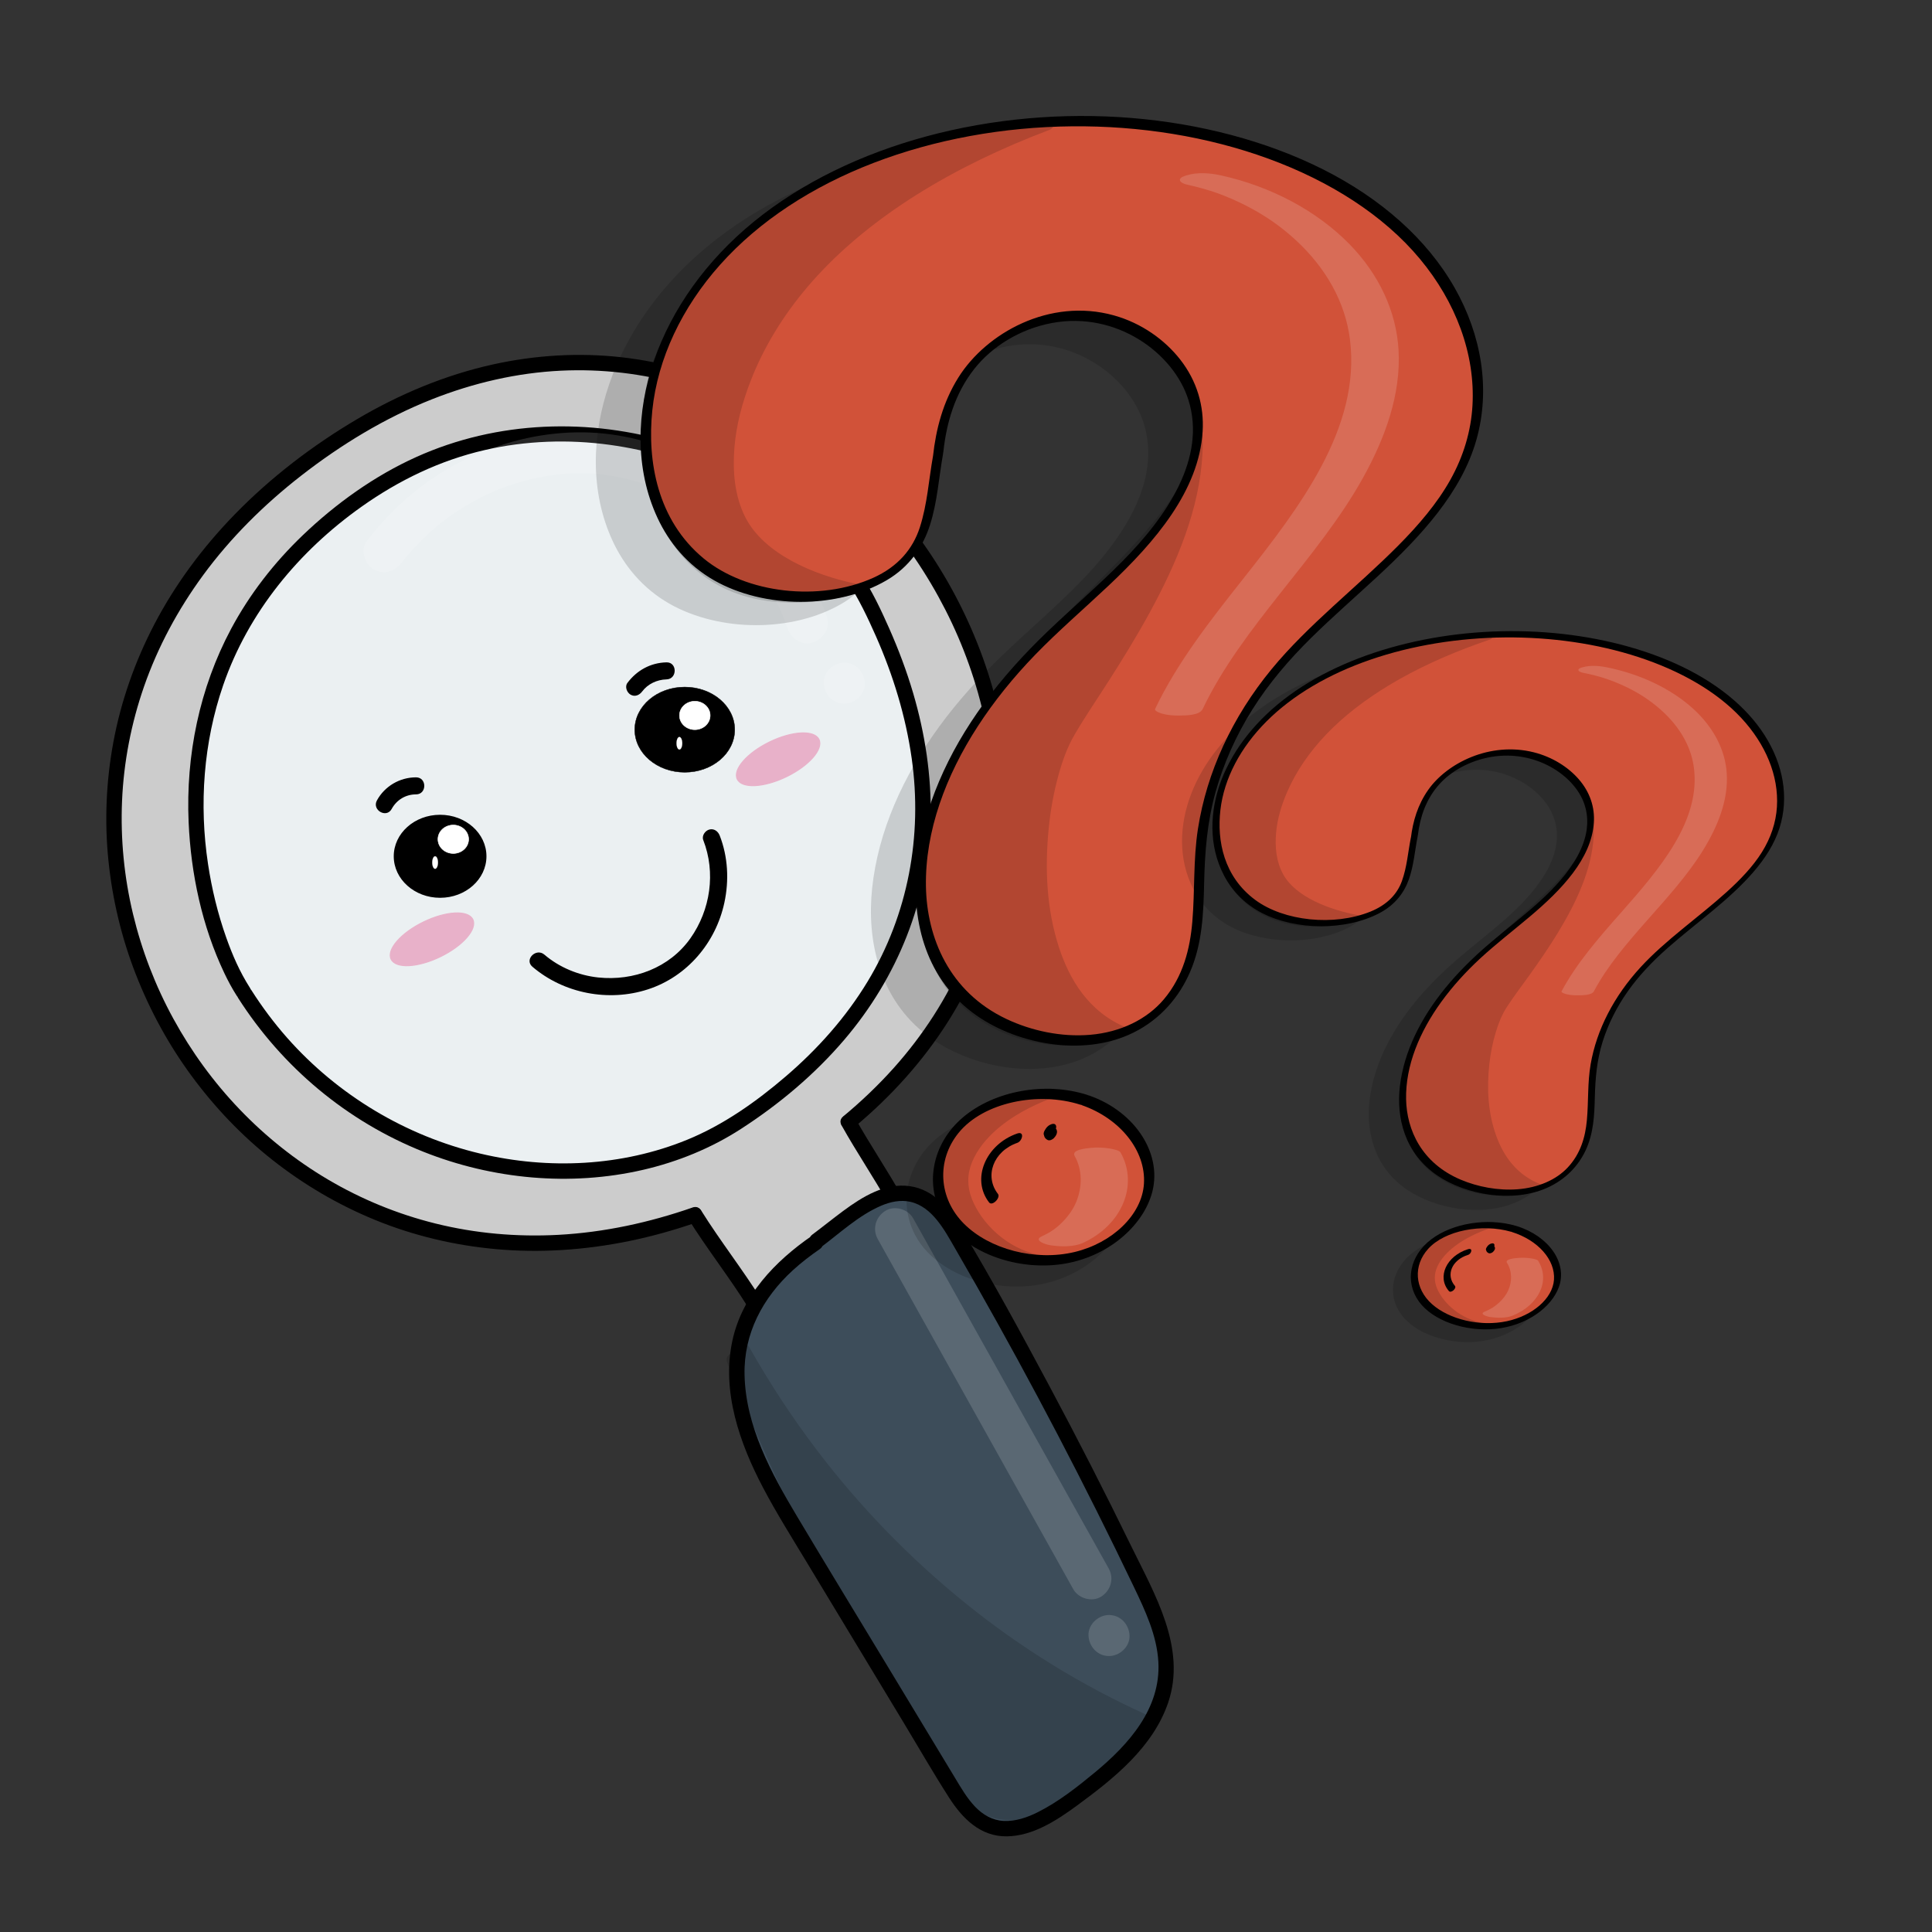 <?xml version="1.0" encoding="utf-8"?>
<!-- Generator: Adobe Adobe Illustrator 24.2.0, SVG Export Plug-In . SVG Version: 6.00 Build 0)  -->
<svg version="1.1" xmlns="http://www.w3.org/2000/svg" xmlns:xlink="http://www.w3.org/1999/xlink" x="0px" y="0px"
	 viewBox="0 0 1700.79 1700.79" style="enable-background:new 0 0 1700.79 1700.79;" xml:space="preserve">
<rect x="0" y="0" width="1700.79" height="1700.79" fill="#333333" stroke="none"/>
<style type="text/css">
	.st0{fill:#CCCCCC;}
	.st1{fill:#3D4D5A;}
	.st2{fill:#EBF0F2;}
	.st3{stroke:#000000;stroke-width:1.307;stroke-miterlimit:10;}
	.st4{stroke:#000000;stroke-width:0.339;stroke-miterlimit:10;}
	.st5{fill:#FFFFFF;stroke:#FFFFFF;stroke-width:0.447;stroke-miterlimit:10;}
	.st6{fill:#FFFFFF;stroke:#FFFFFF;stroke-width:0.128;stroke-miterlimit:10;}
	.st7{opacity:0.149;}
	.st8{fill:#FFFFFF;}
	.st9{fill:#DFB2AD;}
	.st10{fill:#E8B1C9;stroke:#E8B1C9;stroke-width:0.91;stroke-miterlimit:10;}
	.st11{fill:#D15238;}
	.st12{fill:#D15239;}
</style>
<g id="Ebene_7">
	<g>
		<path class="st0" d="M598.08,1039.36c21.07,27.48,35.93,68.15,60.94,93.81c20.3-19.33,94.34-72.33,124.03-82.05
			c-12.71-20.88-26.86-41.46-42.33-61.56c-3.18-4.13-33.18-33.08-38.3-35.26c-7.83-3.33,35.93-8.94-50.81,73.98"/>
		<g>
			<path class="st0" d="M593.29,1042.16c22.88,30.16,35.3,67.36,61.8,94.93c2.12,2.2,5.7,2.03,7.85,0
				c12.73-12.04,27.19-22.42,41.41-32.6c17.98-12.88,36.42-25.31,55.67-36.23c7.85-4.45,15.91-8.92,24.5-11.8
				c3.31-1.11,5.27-4.95,3.32-8.15c-8.61-14.09-17.71-27.87-27.31-41.31c-6.29-8.81-12.41-18.05-20-25.81
				c-6.2-6.33-12.64-12.45-19.17-18.44c-4.75-4.36-10.08-10.39-16.01-13.19c-0.78-0.37-0.36-0.46-0.18,0.03
				c0.38,1.07,1.81,1.73,1.81,3.81c0,1.97-1.06,3.43-2.44,4.34c0.31-0.2-1.75,0.69-0.78,0.37c-0.64,0.21-2.13,0.02-1.41,0.12
				c0,0-1.54-0.7-0.82-0.37c0.26,0.12-1.27-1.01-0.26-0.22c0.12,0.09-0.11-1.06-0.26-0.58c-0.01,0.04,0.15,0.66,0.17,0.67
				c-0.55-0.23,0.34-1.2-0.06,0.12c-0.52,1.73,0.23-0.4-0.04,0.81c-0.99,4.32-1.97,6.13-4.44,10.32
				c-12.44,21.01-31.49,38.64-48.94,55.36c-5.17,4.95,2.69,12.79,7.85,7.85c17.88-17.14,36.88-35.17,49.97-56.44
				c3.92-6.38,9.65-16.55,5.14-24.04c-2.97-4.94-12.56-6.99-14.55,0.09c-1.23,4.37,2.17,6.31,5.18,8.29
				c6.79,4.46,13.71,11.79,19.92,17.7c7.97,7.59,15.2,15.04,21.77,23.87c12.55,16.87,24.32,34.31,35.29,52.25
				c1.11-2.72,2.21-5.43,3.32-8.15c-17.83,5.96-34.31,16.73-50.01,26.82c-19.08,12.26-37.64,25.37-55.56,39.26
				c-7.16,5.54-14.32,11.17-20.9,17.4c2.62,0,5.23,0,7.85,0c-25.78-26.81-37.79-63.32-60.07-92.69
				C598.61,1030.94,588.97,1036.47,593.29,1042.16L593.29,1042.16z"/>
		</g>
	</g>
</g>
<g id="Ebene_2">
	<g>
		<defs>
			<path id="SVGID_1_" d="M244.64,948.48c67.9,85.36,190.06,103.81,289.8,66.62c395.19-147.34,288.67-823.55-129.99-664.79
				C189.38,431.88,97.48,744.99,258.37,943.74"/>
		</defs>
		<clipPath id="SVGID_2_">
			<use xlink:href="#SVGID_1_"  style="overflow:visible;"/>
		</clipPath>
	</g>
	<g>
		<path class="st0" d="M611.67,1069.48C179.65,1220.43-120.2,647.3,308.17,380.65c399.83-248.88,786.1,319.42,438.8,607.07"/>
		<g>
			<path d="M609.86,1062.95c-38.23,13.3-78.09,21.98-118.56,24.13c-36.3,1.93-72.77-1.24-108.06-10.02
				c-33.23-8.26-65.09-21.31-94.57-38.73c-28.58-16.88-54.67-37.7-77.64-61.66c-22.9-23.88-42.5-50.77-58.37-79.79
				c-15.88-29.03-27.85-60.08-35.57-92.26c-7.79-32.48-11.06-65.92-9.66-99.3c1.45-34.42,8.06-68.5,19.39-101.03
				c12.14-34.87,29.87-67.67,51.64-97.46c24.37-33.33,54.09-62.72,86.63-88.06c35.08-27.33,73.89-50.96,115.31-67.32
				c36.26-14.32,74.66-23.3,113.65-25.14c35.81-1.69,71.66,2.5,106.12,12.4c33.53,9.63,65.33,24.52,94.55,43.54
				c29.24,19.04,55.67,42.22,78.82,68.31c23.15,26.09,42.85,55.19,58.7,86.25c15.92,31.19,27.77,64.43,35.02,98.69
				c7.26,34.24,9.66,69.48,6.85,104.38c-2.85,35.4-11.4,70.47-25.25,103.19c-15.05,35.56-36.39,68.4-62.13,97.14
				c-13.75,15.35-28.72,29.57-44.57,42.73c-6.71,5.58,2.92,15.12,9.58,9.58c32.42-26.93,61.04-58.49,83.48-94.22
				c20.19-32.16,35.21-67.66,43.99-104.62c8.41-35.43,11.25-72.19,8.65-108.51c-2.6-36.25-10.33-72.1-22.69-106.26
				c-12.32-34.06-28.97-66.55-49.53-96.37c-20.5-29.74-44.67-56.99-72.12-80.49c-27.3-23.38-57.67-43.24-90.42-58.11
				c-33.39-15.16-68.76-25.15-105.2-29.35c-38.05-4.39-76.73-2-114.1,6.27c-42.03,9.31-82.26,26.2-119.29,48.03
				c-39.28,23.16-76.08,51.3-107.91,83.99c-28.03,28.78-52.34,61.4-70.92,97.06c-16.9,32.44-29.19,67.32-35.87,103.3
				c-6.38,34.39-7.92,69.63-4.35,104.43c3.5,34.2,11.53,67.85,24.03,99.88c12.44,31.88,28.9,62.11,49.2,89.67
				c20.36,27.63,44.17,52.63,71.13,73.9c27.61,21.78,57.95,39.57,90.51,52.89c33.77,13.81,69.54,22.27,105.86,25.6
				c39.22,3.6,78.88,0.84,117.44-7.03c20.3-4.14,40.27-9.76,59.84-16.56C621.65,1073.17,618.13,1060.07,609.86,1062.95
				L609.86,1062.95z"/>
		</g>
	</g>
	<g>
		<g>
			<path d="M605.81,1072.9c16.59,26.52,36,51.16,52.59,77.68c4.61,7.38,16.34,0.58,11.7-6.84c-16.59-26.52-36-51.16-52.59-77.68
				C612.9,1058.69,601.17,1065.48,605.81,1072.9L605.81,1072.9z"/>
		</g>
	</g>
	<g>
		<g>
			<path d="M741.12,991.15c13.03,23.32,28.1,45.42,41.13,68.74c4.26,7.61,15.96,0.79,11.7-6.84c-13.03-23.32-28.1-45.42-41.13-68.74
				C748.56,976.7,736.85,983.52,741.12,991.15L741.12,991.15z"/>
		</g>
	</g>
	<g>
		<path class="st1" d="M718.28,1093.69c-48.52,33.14-72.26,72.45-69.44,121.48c2.82,49.03,28.41,92.51,53.23,133.6
			c44.74,74.05,89.49,148.1,134.23,222.15c8.18,13.53,17.04,27.72,30.69,34.56c25.72,12.87,55.3-5.28,78.87-22.71
			c36.88-27.28,77.44-61.11,80.6-108.77c1.87-28.11-10.16-54.77-22.1-79.73c-49.48-103.39-102.97-204.55-160.29-303.14
			c-8.97-15.42-19.14-31.77-35.13-37.92c-31.08-11.96-60.59,17.39-90.44,39.51"/>
		<g>
			<path d="M714.86,1087.84c-32.58,22.41-61.58,52.62-70.14,92.45c-9.61,44.73,6.39,90.15,27.03,129.38
				c11.64,22.13,24.98,43.34,37.9,64.73c14.11,23.35,28.22,46.71,42.33,70.06c14.11,23.35,28.22,46.71,42.33,70.06
				c13.68,22.64,26.89,45.67,41.16,67.94c11.77,18.38,27.64,34.48,51,34.12c22.84-0.35,43.68-13.96,61.47-26.99
				c32.38-23.73,66.95-51.27,80.39-90.64c16.45-48.2-11.87-95.59-32.41-137.68c-23.26-47.67-47.4-94.9-72.42-141.67
				c-24.69-46.16-49.73-92.34-76.71-137.21c-10.61-17.65-24.29-35.21-46.04-38.21c-21.64-2.99-41.47,9.33-58.16,21.62
				c-9.3,6.85-18.25,14.16-27.52,21.06c-6.92,5.15-0.17,16.92,6.84,11.7c17.25-12.84,33.8-28.55,53.78-37.14
				c8.02-3.45,17.07-5.41,25.72-3.44c9.74,2.22,17.22,8.48,23.42,16.08c6.36,7.81,11.25,16.78,16.28,25.47
				c6.27,10.81,12.49,21.65,18.66,32.52c12.19,21.47,24.2,43.06,36.02,64.74c23.98,44.01,47.19,88.43,69.62,133.25
				c11.09,22.16,21.98,44.41,32.68,66.76c9.98,20.85,20.35,42.8,21.65,66.26c2.27,40.88-26.09,72.6-55.61,97.02
				c-15.64,12.94-32.21,26.01-50.4,35.17c-9.35,4.7-19.71,8.29-30.3,7.74c-9.81-0.51-18.24-5.43-24.92-12.39
				c-7.25-7.55-12.51-16.76-17.89-25.66c-6.71-11.11-13.42-22.21-20.13-33.32c-13.25-21.93-26.5-43.86-39.75-65.79
				c-26.37-43.63-52.94-87.15-79.08-130.92c-22.68-38-45.25-79.27-46.22-124.64c-0.78-36.32,16.02-67.78,42.42-91.94
				c7.49-6.85,15.5-13.02,23.86-18.77C728.84,1094.63,722.07,1082.88,714.86,1087.84L714.86,1087.84z"/>
		</g>
	</g>
</g>
<g id="Ebene_6">
	<g>
		<path class="st2" d="M215.47,875.09c102.03,160.67,307.88,195.62,435.15,111.73c170.57-112.43,204.33-284.3,111.02-461.83
			c-60.07-114.3-267.41-200.84-430.9-95.53C112.73,569.89,169.17,802.88,214.28,873.18"/>
		<g>
			<path d="M209.61,878.51c38.91,61,95.83,108.61,163.09,135.4c60.94,24.27,129.45,30.72,193.52,15.9
				c30.31-7.01,59.7-18.97,85.86-35.86c33.75-21.78,65.11-48.07,91.2-78.67c46.8-54.89,74.41-123.1,75.97-195.45
				c0.8-36.99-4.93-74.08-15.34-109.53c-5.73-19.5-12.91-38.54-21.13-57.12c-7.32-16.54-15.15-33.15-25.2-48.23
				c-37.66-56.52-100.1-94.94-164.12-114.61c-74.32-22.84-155.65-20.14-226.85,11.92c-36.98,16.66-71.06,41.12-100.29,69.14
				c-24.98,23.94-46.54,51.65-62.87,82.2c-27.8,52.03-39.95,111.29-37.4,170.08c1.98,45.49,11.8,91.71,31.43,132.97
				c3.26,6.86,6.86,13.57,10.95,19.97c4.68,7.33,16.42,0.54,11.7-6.84c-9.18-14.36-15.53-29.05-21.02-44.56
				c-7.4-20.91-12.65-42.59-15.97-64.52c-7.95-52.52-4.02-107.11,13.31-157.42c22.16-64.33,66.66-118.13,121.83-157.22
				c32.93-23.33,69.06-40.81,108.49-49.88c35.98-8.27,73.59-9.59,110.14-4.55c66.95,9.24,133.29,38.9,181.4,86.93
				c10.34,10.32,19.81,21.51,27.88,33.7c9.9,14.95,17.64,31.39,24.89,47.76c15.16,34.27,26.29,70.59,31.54,107.73
				c9.62,68.04-3.18,137.45-38.87,196.38c-19.15,31.62-43.99,59.43-72.01,83.45c-26.07,22.35-54.92,42.75-86.86,55.8
				c-57.38,23.44-121.91,26.41-181.96,12.19c-65.71-15.56-125.53-51.47-170.24-102.07c-11.56-13.09-21.98-27.09-31.37-41.82
				C216.64,864.34,204.91,871.13,209.61,878.51L209.61,878.51z"/>
		</g>
	</g>
	<ellipse class="st3" cx="387.43" cy="753.81" rx="40.15" ry="35.89"/>
	<ellipse class="st4" cx="602.8" cy="642.34" rx="44" ry="37.5"/>
	<ellipse class="st5" cx="399.04" cy="738.81" rx="13.5" ry="12.5"/>
	<ellipse class="st5" cx="611.67" cy="629.84" rx="13.5" ry="12.5"/>
	<ellipse class="st6" cx="383.04" cy="759.31" rx="2.5" ry="5.5"/>
	<ellipse class="st6" cx="598.08" cy="654.31" rx="2.5" ry="5.5"/>
</g>
<g id="Ebene_5">
	<g class="st7">
		<path d="M653.48,1188.91c81.44,144.89,206.59,260.85,352.36,326.45c-18.31,23.95-37.13,48.39-61.83,64.46s-56.85,22.44-82.27,8.29
			c-17.81-9.91-29.95-28.22-41.13-46.05c-68.06-108.5-126.39-224.03-173.97-344.53"/>
		<g>
			<path d="M647.63,1192.33c31.83,56.5,70.47,109.18,114.91,156.41c43.54,46.28,92.73,87.35,146.23,121.65
				c29.93,19.19,61.24,36.19,93.65,50.82c-0.81-3.09-1.62-6.18-2.43-9.27c-22.28,29.14-47.02,62.25-83.66,73.54
				c-16.75,5.16-35.51,5.5-51.17-3.22c-15.9-8.86-26.55-24.5-36.1-39.5c-44.33-69.62-83.93-142.44-119.36-216.97
				c-20.3-42.7-39.14-86.09-56.52-130.06c-3.17-8.02-16.28-4.52-13.07,3.6c32.38,81.92,69.68,161.89,111.94,239.18
				c20.73,37.91,42.48,75.36,65.74,111.77c10.16,15.9,21.55,31.92,37.83,42.09c16.15,10.08,35.63,12.14,54.08,8.71
				c45.52-8.46,75.54-47.73,101.98-82.3c2.07-2.71,0.61-7.9-2.43-9.27c-56.88-25.67-110.44-58.69-159-97.89
				c-49.08-39.61-93.45-85.27-131.54-135.55c-21.83-28.81-41.65-59.1-59.39-90.59C655.05,1177.9,643.34,1184.72,647.63,1192.33
				L647.63,1192.33z"/>
		</g>
	</g>
</g>
<g id="Ebene_8">
	<g class="st7">
		<g>
			<path class="st8" d="M353.9,494.85c-2.1,2.75,0.76-0.95,1.46-1.81c1.13-1.4,2.28-2.78,3.44-4.14c2.65-3.11,5.39-6.15,8.22-9.11
				c5.26-5.52,10.81-10.76,16.61-15.7c1.35-1.15,2.71-2.28,4.09-3.4c0.91-0.74,4.44-3.45,1.7-1.39c3.23-2.42,6.48-4.8,9.81-7.07
				c6.22-4.23,12.66-8.15,19.28-11.73c3.08-1.67,6.19-3.26,9.34-4.78c1.8-0.87,3.61-1.71,5.42-2.53c0.68-0.31,1.37-0.59,2.05-0.91
				c1.98-0.93-2.72,1.08,0.5-0.22c6.91-2.78,13.91-5.29,21.06-7.4c7.1-2.09,14.31-3.82,21.6-5.17c1.69-0.31,3.39-0.6,5.09-0.87
				c1.45-0.23,5.52-0.74,1.77-0.29c3.9-0.47,7.81-0.87,11.73-1.14c7.34-0.5,14.7-0.6,22.05-0.28c3.43,0.15,6.85,0.39,10.27,0.72
				c1.71,0.17,3.41,0.38,5.12,0.57c2.71,0.29-3.12-0.51-0.42-0.05c1.21,0.21,2.43,0.37,3.64,0.57c13.78,2.31,27.28,6.16,40.25,11.35
				c0.54,0.22,3.38,1.37,1.13,0.44c-2.1-0.86,0.13,0.06,0.46,0.21c1.74,0.77,3.48,1.55,5.2,2.35c3.23,1.52,6.43,3.12,9.58,4.8
				c6.33,3.38,12.5,7.08,18.46,11.06c3,2,5.95,4.08,8.84,6.23c0.58,0.43,1.15,0.87,1.73,1.3c2.13,1.56-2.28-1.84-0.22-0.17
				c1.5,1.22,3.02,2.41,4.51,3.64c5.6,4.64,10.97,9.55,16.1,14.71c5.68,5.7,11.05,11.7,16.11,17.97c0.61,0.76,1.22,1.53,1.83,2.3
				c-1.55-1.94-0.73-0.96,0.31,0.42c1.18,1.57,2.34,3.15,3.47,4.75c2.42,3.41,4.76,6.88,6.99,10.41c4.49,7.1,8.6,14.45,12.28,22
				c0.87,1.79,1.72,3.58,2.54,5.39c0.55,1.21,2.58,5.97,1.16,2.53c1.72,4.16,3.32,8.35,4.81,12.6c3.12,8.9,12.49,15.77,22.23,12.62
				c8.79-2.84,15.97-12.68,12.62-22.23c-21.54-61.33-66.98-114.7-126.41-142.14c-29.62-13.68-61.64-21.2-94.36-20.64
				c-33.73,0.57-66.71,9.06-97.07,23.57c-34.76,16.62-64.29,41.92-87.59,72.42c-5.76,7.54-1.42,20.55,6.48,24.72
				C338.74,506.37,347.75,502.9,353.9,494.85L353.9,494.85z"/>
		</g>
	</g>
	<g class="st7">
		<g>
			<path class="st8" d="M743.21,619.48c9.45,0,18.5-8.31,18.07-18.07c-0.44-9.79-7.94-18.07-18.07-18.07
				c-9.45,0-18.5,8.31-18.07,18.07C725.58,611.2,733.09,619.48,743.21,619.48L743.21,619.48z"/>
		</g>
	</g>
	<g class="st7">
		<path class="st9" d="M788.31,1081.67c57.37,102.73,114.74,205.46,172.1,308.2"/>
		<g>
			<path class="st8" d="M772.71,1090.79c44.73,80.1,89.45,160.19,134.18,240.29c12.64,22.64,25.28,45.27,37.92,67.91
				c4.61,8.26,16.63,11.7,24.72,6.48c8.36-5.39,11.42-15.89,6.48-24.72c-44.73-80.1-89.45-160.19-134.18-240.29
				c-12.64-22.64-25.28-45.27-37.92-67.91c-4.61-8.26-16.63-11.7-24.72-6.48C770.83,1071.46,767.77,1081.95,772.71,1090.79
				L772.71,1090.79z"/>
		</g>
	</g>
	<g class="st7">
		<g>
			<path class="st8" d="M976.29,1457.87c9.45,0,18.5-8.31,18.07-18.07c-0.44-9.79-7.94-18.07-18.07-18.07
				c-9.45,0-18.5,8.31-18.07,18.07C958.66,1449.59,966.16,1457.87,976.29,1457.87L976.29,1457.87z"/>
		</g>
	</g>
</g>
<g id="Ebene_13">
</g>
<g id="Ebene_11">
	
		<ellipse transform="matrix(0.899 -0.437 0.437 0.899 -323.311 249.577)" class="st10" cx="380.54" cy="827.17" rx="40" ry="17"/>
	
		<ellipse transform="matrix(0.899 -0.437 0.437 0.899 -223.312 366.875)" class="st10" cx="685.36" cy="668.57" rx="40" ry="17"/>
	<g>
		<g>
			<path d="M565.27,608.78c5.02-6.71,13.16-10.49,21.43-10.69c9.64-0.24,9.67-15.24,0-15c-13.99,0.34-26.06,7-34.38,18.12
				c-2.44,3.27-0.5,8.35,2.69,10.26C558.82,613.75,562.86,612.01,565.27,608.78L565.27,608.78z"/>
		</g>
	</g>
	<g>
		<g>
			<path d="M344.78,712.17c4.39-8.02,12.31-12.86,21.48-12.86c9.65,0,9.67-15,0-15c-14.28,0-27.56,7.74-34.43,20.29
				C327.19,713.07,340.14,720.65,344.78,712.17L344.78,712.17z"/>
		</g>
	</g>
	<g>
		<g>
			<path d="M468.65,851.01c27.64,23.65,67.2,31.21,101.79,19.93c34.5-11.25,59.66-41.02,67.24-76.28
				c4.22-19.62,3.21-40.36-4.11-59.13c-1.47-3.76-5.04-6.41-9.23-5.24c-3.59,1.01-6.72,5.42-5.24,9.23
				c11.17,28.65,6.37,61.43-11.29,86.46c-18.36,26.03-50.07,37.8-81.2,34.51c-17.23-1.82-34.19-8.82-47.36-20.09
				C471.96,834.15,461.3,844.72,468.65,851.01L468.65,851.01z"/>
		</g>
	</g>
</g>
<g id="Ebene_9">
</g>
<g id="Ebene_10">
	<g>
		<g id="Ebene_2_Kopie">
			<g class="st7">
				<path d="M932.58,987.3c35.68,12.29,59.16,43.71,55.51,74.28s-34.14,57.99-72.11,64.82c-37.96,6.83-80.51-7.45-100.6-33.76
					s-16.2-62.65,9.2-85.93c25.4-23.28,70.38-31.72,106.35-19.97"/>
				<g>
					<path d="M929.43,991.59c33.51,11.77,56.26,40.07,54.39,69.11c-1.77,27.46-28.01,52.15-61.02,60.04
						c-34.81,8.32-74.97-2.46-97.36-24.83c-22.54-22.51-24.39-55.78-4.89-79.94c21.94-27.16,70.27-36.76,107.25-24.92
						c4.89,1.57,10.86-7.12,6.29-8.59c-37.39-11.97-81.96-3.56-109.4,19.57c-28.04,23.64-34.72,61.31-16.17,90.13
						c18.09,28.1,60.15,44.07,99.32,39.73c39.98-4.42,72.81-30.7,82.45-61.03c11.06-34.76-13.16-73.31-54.56-87.85
						C930.92,981.32,924.86,989.98,929.43,991.59L929.43,991.59z"/>
				</g>
			</g>
			<g class="st7">
				<path d="M786.57,420.08c3.02-28.44,11.7-57.25,32.21-80.76c20.5-23.52,54.35-41.03,90.54-40.86
					c52.46,0.26,95.86,38.43,103.94,79.32s-12.31,82.35-41.38,116.79c-29.07,34.44-66.7,63.81-98.94,96.45
					c-52.53,53.18-90.98,116.36-99.98,183.39c-5.91,44.04,2.41,91.67,38.23,125.77c35.82,34.11,104.25,48.8,150.42,23.6
					c29.3-15.99,44.45-44.11,50.14-71.85c5.69-27.74,3.39-56.08,5.68-84.12c4.72-57.84,29.43-114.58,70.77-162.5
					c51.18-59.34,127.76-106.31,159.14-173.67c33.23-71.32,6.43-155.39-57.4-212.3c-63.82-56.9-160.11-87.68-256.3-91.69
					c-105.71-4.41-214.41,22.96-292.45,79.37S518.7,349.24,531.53,432.12c5.05,32.67,19.67,65.82,50.3,88.17
					c40.34,29.44,106.37,34.03,152.61,10.62s43.6-63.79,51.98-109.9"/>
				<g>
					<path d="M791.1,418.09c2.77-25.3,10.03-50.96,27.18-72.75c15.37-19.53,39.97-35.22,68.63-40.5
						c56.52-10.43,106.81,26.39,119.85,67.58c16.3,51.47-19.26,103.05-58.12,142.31c-21.03,21.26-44.27,41.07-65.98,61.88
						c-20.69,19.83-39.62,40.8-55.87,63.07c-31.78,43.57-53.75,92.11-59.04,142.39c-4.74,45.12,5.68,97.25,49.06,129.9
						c36.41,27.4,96.53,39.77,141.41,17.69c24.59-12.1,40.89-32.21,50.07-53.53c10.82-25.14,11.78-51.82,12.36-78.11
						c0.6-27.08,2.62-53.71,10.06-80.23c7.07-25.19,17.99-49.8,32.54-72.92c14.16-22.49,31.76-43.26,51.63-62.83
						c18.79-18.52,39-36.08,58.49-54.13c38.21-35.39,73.85-73.91,86.93-120.1c12.66-44.7,4.48-92.38-19.15-133.97
						c-24.41-42.97-64.99-78.5-115.13-103.85c-50.63-25.59-109.58-40.7-169.25-45.6c-60.52-4.97-122.61,0.55-180.19,16.07
						c-57.38,15.47-110.36,40.89-152.54,75.38c-41.61,34.03-71.93,76.5-87.66,122.1c-15.36,44.51-17.31,94.83,3.09,138.59
						c9.99,21.42,26.18,41.44,49.89,54.94c21.86,12.45,49.14,18.86,76.01,18.88c26.94,0.02,53.93-6.23,75.67-18.94
						c20.46-11.96,32.21-29.7,38.31-48.86c6.49-20.41,7.73-41.67,11.46-62.44c1.16-6.43-8.05-2.48-8.82,1.77
						c-3.76,20.94-4.98,42.39-11.63,62.95c-6.14,18.98-19.2,34.53-41.02,44.36c-47.16,21.24-111.86,13.95-149.34-17.09
						c-40.72-33.73-49.73-85.54-45.15-130.18c4.71-45.89,26.19-90.81,59.75-128.4c34.41-38.55,81.29-68.92,134.92-89.54
						c54.24-20.85,114.67-31.7,174.94-32.25c59.34-0.55,119.03,8.84,172.94,28.56c53.31,19.51,100.91,49.3,133.29,88.26
						c31.48,37.87,48.74,83.5,46.19,128.88c-1.27,22.62-7.9,44.8-19.49,65.51c-11.69,20.88-28.06,39.94-45.84,57.86
						c-36.44,36.72-79.17,69.49-111.48,108.75c-34.68,42.13-57.09,90.73-64.86,140.58c-4.23,27.16-2.66,54.48-4.95,81.72
						c-2,23.8-8.02,48.17-25.02,68.35c-14.89,17.68-38.13,29.02-64.89,31.29c-25.52,2.16-51.77-3.55-73.62-13.86
						c-50.84-23.99-70.18-72.14-70.98-116.59c-0.87-48.9,17.55-97.8,45.59-141.07c14.41-22.23,31.49-43.35,50.71-63.18
						c20.34-20.97,42.99-40.45,64.46-60.68c41.11-38.76,79.61-83.65,82.82-135.8c1.37-22.29-4.89-44.32-19.82-63.37
						c-13.49-17.2-33.83-31.93-58.23-38.75c-56.66-15.84-112.57,15.58-137.06,54.79c-13.48,21.58-19.63,45.22-22.24,69.05
						c-0.24,2.23,2.46,2.94,4.62,2.1C789.47,423.08,790.85,420.39,791.1,418.09L791.1,418.09z"/>
				</g>
			</g>
			<g class="st7">
				<path d="M874.62,1054.79c-14.16-17.73-3.54-44.58,20.9-52.82"/>
				<g>
					<path d="M878.52,1051.04c-12.07-15.58-4.25-37.52,17.08-44.98c4.43-1.55,6.66-10.57-0.18-8.18
						c-27.72,9.69-40.62,40.1-24.71,60.64C873.53,1062.17,881.08,1054.36,878.52,1051.04L878.52,1051.04z"/>
				</g>
			</g>
			<g class="st7">
				<path d="M868.07,1027.97c1.96-0.26,3.53,1.98,2.2,3.15c-2.44-1.06-2.58-4.28-0.24-5.48"/>
				<g>
					<path d="M865.9,1032.5c0.64-0.04,0.59,0.16,0.18-0.11c0.58,0.38-0.25-0.36,0.06-0.04c0.27,0.28,0.22,0.49,0.08-0.06
						c0.03,0.08,0.06,0.15,0.09,0.23c-0.36-1.41,0.18-2.74,1.64-3.98c1.82-0.58,3.64-1.14,5.46-1.72c-0.18-0.09-0.35-0.18-0.52-0.28
						c0.67,0.42,0.14,0.08,0.04-0.09c-0.24-0.43,0.25,0.58,0.05,0.13c-0.3-0.67-0.04,0.13-0.08,0.12c-0.09-0.03,0.04-0.45-0.03-0.5
						c0.07,0.05-0.14,0.99,0,0.36c-0.14,0.65-0.49,1.26-0.96,1.81c-0.13,0.15-1.32,1.1-0.66,0.73c2.21-1.25,3.93-4.3,3.13-6.41
						c-0.9-2.35-3.77-1.53-5.6-0.5c-4.7,2.66-7.61,10.33-1.67,13.22c1.84,0.89,4.41-0.62,5.46-1.72c1.99-2.08,3.45-4.82,2.31-7.43
						c-0.67-1.52-2.46-2.99-4.66-2.84c-2.92,0.19-5.22,2.1-6.14,4.24c-0.44,1.02-0.79,2.18-0.38,3.25
						C863.97,1031.65,864.8,1032.58,865.9,1032.5L865.9,1032.5z"/>
				</g>
			</g>
		</g>
		<g id="Ebene_2_1_">
			<g>
				<path class="st11" d="M955.8,968.73c35.68,12.29,59.16,43.71,55.51,74.28c-3.65,30.57-34.14,57.99-72.11,64.82
					c-37.96,6.83-80.51-7.45-100.6-33.76c-20.09-26.31-16.2-62.65,9.2-85.93c25.4-23.28,70.38-31.72,106.35-19.97"/>
				<g>
					<path d="M952.65,973.02c33.51,11.77,56.26,40.07,54.39,69.11c-1.77,27.46-28.01,52.15-61.02,60.04
						c-34.81,8.32-74.97-2.46-97.36-24.83c-22.54-22.51-24.39-55.78-4.89-79.94c21.94-27.16,70.27-36.76,107.25-24.92
						c4.89,1.57,10.86-7.12,6.29-8.59c-37.39-11.97-81.96-3.56-109.4,19.57c-28.04,23.64-34.72,61.31-16.17,90.13
						c18.09,28.1,60.15,44.07,99.32,39.73c39.98-4.42,72.81-30.7,82.45-61.03c11.06-34.76-13.16-73.31-54.56-87.85
						C954.14,962.75,948.08,971.42,952.65,973.02L952.65,973.02z"/>
				</g>
			</g>
			<g>
				<path class="st12" d="M825.94,399.54c3.02-28.44,11.7-57.25,32.21-80.76s54.35-41.03,90.54-40.86
					c52.46,0.26,95.86,38.43,103.94,79.32s-12.31,82.35-41.38,116.79c-29.07,34.44-66.7,63.81-98.94,96.45
					c-52.53,53.18-90.98,116.36-99.98,183.39c-5.91,44.04,2.41,91.67,38.23,125.77s104.25,48.8,150.42,23.6
					c29.3-15.99,44.45-44.11,50.14-71.85s3.4-56.08,5.68-84.12c4.72-57.84,29.43-114.58,70.77-162.5
					c51.18-59.34,127.76-106.31,159.14-173.67c33.23-71.32,6.43-155.39-57.4-212.3c-63.82-56.9-160.11-87.68-256.3-91.69
					c-105.69-4.42-214.38,22.94-292.43,79.36S558.08,328.71,570.9,411.59c5.05,32.67,19.67,65.82,50.3,88.17
					c40.34,29.44,106.37,34.03,152.61,10.62c46.25-23.41,43.6-63.79,51.98-109.9"/>
				<g>
					<path d="M830.48,397.56c2.77-25.3,10.03-50.96,27.18-72.75c15.37-19.53,39.97-35.22,68.63-40.5
						c56.52-10.43,106.81,26.39,119.85,67.58c16.3,51.47-19.26,103.05-58.12,142.31c-21.03,21.26-44.27,41.07-65.98,61.88
						c-20.69,19.83-39.62,40.8-55.87,63.07c-31.78,43.57-53.75,92.11-59.04,142.39c-4.74,45.12,5.68,97.25,49.06,129.9
						c36.41,27.4,96.53,39.77,141.41,17.69c24.59-12.1,40.89-32.21,50.07-53.53c10.82-25.14,11.78-51.82,12.36-78.11
						c0.6-27.08,2.62-53.71,10.06-80.23c7.07-25.19,17.99-49.8,32.54-72.92c14.16-22.49,31.76-43.26,51.63-62.83
						c18.79-18.52,39-36.08,58.49-54.13c38.21-35.39,73.85-73.91,86.93-120.1c12.66-44.7,4.48-92.38-19.15-133.97
						c-24.41-42.97-64.99-78.5-115.13-103.85c-50.63-25.59-109.58-40.7-169.25-45.6c-60.52-4.97-122.61,0.55-180.19,16.07
						c-57.38,15.47-110.36,40.89-152.54,75.38c-41.61,34.03-71.93,76.5-87.66,122.1c-15.36,44.51-17.31,94.83,3.09,138.59
						c9.99,21.42,26.18,41.44,49.89,54.94c21.86,12.45,49.14,18.86,76.01,18.88c26.94,0.02,53.93-6.23,75.67-18.94
						c20.46-11.96,32.21-29.7,38.31-48.86c6.49-20.41,7.73-41.67,11.46-62.44c1.16-6.43-8.05-2.48-8.82,1.77
						c-3.76,20.94-4.98,42.39-11.63,62.95c-6.14,18.98-19.2,34.53-41.02,44.36c-47.16,21.24-111.86,13.95-149.34-17.09
						c-40.72-33.73-49.73-85.54-45.15-130.18c4.71-45.89,26.19-90.81,59.75-128.4c34.41-38.55,81.29-68.92,134.92-89.54
						c54.24-20.85,114.67-31.7,174.94-32.25c59.34-0.55,119.03,8.84,172.94,28.56c53.31,19.51,100.91,49.3,133.29,88.26
						c31.48,37.87,48.74,83.5,46.19,128.88c-1.27,22.62-7.9,44.8-19.49,65.51c-11.69,20.88-28.06,39.94-45.84,57.86
						c-36.44,36.72-79.17,69.49-111.48,108.75c-34.68,42.13-57.09,90.73-64.86,140.58c-4.23,27.16-2.66,54.48-4.95,81.72
						c-2,23.8-8.02,48.17-25.02,68.35c-14.89,17.68-38.13,29.02-64.89,31.29c-25.52,2.16-51.77-3.55-73.62-13.86
						c-50.84-23.99-70.18-72.14-70.98-116.59c-0.87-48.9,17.55-97.8,45.59-141.07c14.41-22.23,31.49-43.35,50.71-63.18
						c20.34-20.97,42.99-40.45,64.46-60.68c41.11-38.76,79.61-83.65,82.82-135.8c1.37-22.29-4.89-44.32-19.82-63.37
						c-13.49-17.2-33.83-31.93-58.23-38.75c-56.66-15.84-112.57,15.58-137.06,54.79c-13.48,21.58-19.63,45.22-22.24,69.05
						c-0.24,2.23,2.46,2.94,4.62,2.1C828.85,402.54,830.23,399.85,830.48,397.56L830.48,397.56z"/>
				</g>
			</g>
			<g>
				<g>
					<path d="M878.52,1051.04c-12.07-15.58-4.25-37.52,17.08-44.98c4.43-1.55,6.66-10.57-0.18-8.18
						c-27.72,9.69-40.62,40.1-24.71,60.64C873.53,1062.17,881.08,1054.36,878.52,1051.04L878.52,1051.04z"/>
				</g>
			</g>
			<g>
				<path class="st11" d="M923.29,996.15c1.96-0.26,3.53,1.98,2.2,3.15c-2.44-1.06-2.58-4.28-0.24-5.48"/>
				<g>
					<path d="M921.13,1000.68c0.64-0.04,0.59,0.16,0.18-0.11c0.58,0.38-0.25-0.36,0.06-0.04c0.27,0.28,0.22,0.49,0.08-0.06
						c0.03,0.08,0.06,0.15,0.09,0.23c-0.36-1.41,0.18-2.74,1.64-3.98c1.82-0.58,3.64-1.14,5.46-1.72c-0.18-0.09-0.35-0.18-0.52-0.28
						c0.67,0.42,0.14,0.08,0.04-0.09c-0.24-0.43,0.25,0.58,0.05,0.13c-0.3-0.67-0.04,0.13-0.08,0.12c-0.09-0.03,0.04-0.45-0.03-0.5
						c0.07,0.05-0.14,0.99,0,0.36c-0.14,0.65-0.49,1.26-0.96,1.81c-0.13,0.15-1.32,1.1-0.66,0.73c2.21-1.25,3.93-4.3,3.13-6.41
						c-0.9-2.35-3.77-1.53-5.6-0.5c-4.7,2.66-7.61,10.33-1.67,13.22c1.84,0.89,4.41-0.62,5.46-1.72c1.99-2.08,3.45-4.82,2.31-7.43
						c-0.67-1.52-2.46-2.99-4.66-2.84c-2.92,0.19-5.22,2.1-6.14,4.24c-0.44,1.02-0.79,2.18-0.38,3.25
						C919.2,999.82,920.03,1000.75,921.13,1000.68L921.13,1000.68z"/>
				</g>
			</g>
		</g>
		<g id="Ebene_4">
			<g class="st7">
				<path d="M923.29,962.91c-43.36,0.79-95.28,36.72-97.5,70.89c-2.21,34.16,43.81,71.24,86.84,75.51
					c-36.04-6.81-69.16-44.88-64.5-73.88c4.66-29,33.58-55.9,76.51-72.41"/>
				<g>
					<path d="M925.45,958.37c-19.15,0.48-37.45,6.54-53.07,15.02c-16.36,8.88-30.76,20.54-40.35,34.33
						c-9.23,13.27-13.29,28.08-8.98,43c4.34,15.02,15.73,28.65,29.62,39.27c15.78,12.07,35.73,21.51,57.78,23.84
						c4.72,0.5,9.96-7.96,4.33-9.07c-28.58-5.63-50.92-28.09-59.26-49.48c-4.17-10.72-4.21-21.51,0.18-32.2
						c4.56-11.12,12.65-21.01,22.65-29.58c13.01-11.15,29.21-19.74,46.37-26.41c2.57-1,4.59-3.83,4.44-6.08
						c-0.14-2.2-2.16-3.05-4.62-2.1c-32.2,12.5-61.65,32.56-74.95,59.45c-5.83,11.8-8.04,24.32-4.76,36.79
						c3.34,12.74,11.38,24.87,21.74,34.92c11.35,11.01,26.2,20.27,43.88,23.76c1.44-3.02,2.88-6.05,4.33-9.07
						c-34.9-3.69-67.91-26.41-80.04-52.16c-5.9-12.52-5.79-25.22,1.01-37.48c6.8-12.24,18.79-22.66,32.05-30.79
						c15.11-9.27,33.91-16.41,53.31-16.89C926.02,967.32,930.75,958.24,925.45,958.37L925.45,958.37z"/>
				</g>
			</g>
			<g class="st7">
				<path d="M1043.75,425.92c-27.34,45.69-63.42,75.85-101.81,116.29c-38.39,40.44-74.24,73.31-98.79,119.98
					c-24.54,46.67-36.76,136.17-17.36,184.32c19.4,48.15,85.78,85.76,162.66,62.42c-92.85-37.62-79.84-206.48-45.99-263.27
					c32.88-55.14,116.27-163.12,111.61-261.74"/>
				<g>
					<path d="M1039.77,425.63c-25.89,43.04-66.4,78.63-102.41,116.38c-36.1,37.86-74.17,74.7-97.61,118.78
						c-8.89,16.71-14.62,34.49-18.93,52.26c-4.87,20.09-7.8,40.51-8.79,60.94c-1.76,35.92,0.91,75.36,28.63,105.46
						c13.65,14.82,32.36,26.94,53.87,33.96c23.08,7.52,48.48,8.98,72.82,4.75c6.83-1.19,13.5-2.82,20.04-4.78
						c2.87-0.86,8.89-6.84,4.21-8.75c-33.61-13.77-50.45-43.17-59.42-70.79c-10.94-33.66-12.4-69.27-9.06-103.79
						c1.54-15.95,4.33-31.88,8.64-47.53c3.37-12.25,7.54-24.3,14.21-35.76c9.09-15.64,19.67-31.05,29.54-46.5
						c12.79-20,25.21-40.16,36.45-60.74c24.18-44.27,44.02-91.47,46.58-139.99c0.31-5.87,0.33-11.74,0.07-17.61
						c-0.09-2.16-2.23-3.03-4.62-2.1c-2.56,1-4.54,3.84-4.44,6.08c2.16,48.78-16.19,96.81-39.4,141.5
						c-20,38.52-45.35,74.91-68.26,112.34c-16.02,26.17-23.02,55.12-26.67,83.88c-4.47,35.23-3.9,71.39,5.29,106.14
						c7.65,28.92,22.42,60.33,53.99,78.24c3.44,1.95,7.05,3.68,10.81,5.22c1.4-2.92,2.81-5.84,4.21-8.75
						c-24.12,7.21-50.12,9.24-75.21,3.98c-22.16-4.65-42.33-14.92-57.55-28.37c-14.64-12.93-24.59-28.43-29.66-45.27
						c-5.31-17.64-6.56-36-6.35-54.08c0.23-20.1,2.57-40.19,6.74-60.02c3.72-17.73,8.76-35.43,16.69-52.31
						c19.85-42.26,55.95-77.81,90.15-113.28c18.12-18.79,36.63-37.32,54.89-56.04c17.66-18.1,34.47-36.78,48.28-56.9
						c3.61-5.26,6.98-10.6,10.23-15.99c0.96-1.58,0.91-4.48-1.82-4.83C1042.97,421.01,1040.76,423.97,1039.77,425.63L1039.77,425.63
						z"/>
				</g>
			</g>
			<g class="st7">
				<path d="M925.28,107.27c-65.92,8.95-158.22,28.19-210.48,58.59c-52.26,30.39-105.97,90.07-129.71,137.73
					c-23.74,47.67-19.69,123.64,9.67,169.32c29.36,45.68,84.99,64.82,157.99,45.83c-45.16-9.09-91.18-31.98-103.97-67.32
					s-7.26-73.39,5.22-108.81c33.7-95.61,124.95-177.62,270.02-232.49"/>
				<g>
					<path d="M926.34,102.81c-57.7,7.86-116.01,19.54-169.09,39.39c-25.11,9.39-47.82,21.36-68.08,36.37
						c-22.85,16.93-42.9,36.18-60.71,56.5c-17.25,19.69-32.62,40.54-44.45,62.61c-10.74,20.03-16.08,41.35-18.04,63
						c-2.08,22.93-0.34,46.17,5.21,68.74c5.05,20.61,13.51,41.25,28.22,58.9c13.2,15.85,31.83,28.96,54.37,35.92
						c24.28,7.49,50.86,7.74,76.17,3.6c7.36-1.2,14.6-2.79,21.74-4.63c3.47-0.89,9.03-7.82,3.23-9
						c-39.81-8.12-82.46-27.09-98.63-58.55c-9.77-19-11.35-40.96-9.79-61.21c1.56-20.18,6.95-40.25,14.47-59.54
						c11.41-29.3,28.38-57.05,50.01-82.5c22.96-27.01,51.19-51.15,82.52-72.23c34.81-23.43,73.48-43.09,114.17-59.53
						c5.45-2.2,10.94-4.34,16.45-6.43c4.35-1.65,6.55-10.72-0.18-8.18c-43.41,16.46-84.82,36.37-122.32,60.28
						c-33.7,21.5-64.2,46.32-89.38,74.19c-23.89,26.45-43.11,55.48-56.21,86.29c-16.65,39.2-26.09,82.72-13.04,123.44
						c11.25,35.13,50.04,58.11,91.89,69.35c5.17,1.39,10.4,2.62,15.69,3.7c1.07-3,2.15-6,3.23-9c-25.36,6.53-52.52,9.59-78.84,4.94
						c-22.35-3.95-42.37-13.8-57.31-27.43c-16.64-15.19-26.81-33.91-33.35-53.15c-7.23-21.25-10.29-43.37-10.08-65.35
						c0.19-21.17,3.3-42.79,11.87-62.93c8.85-20.81,22.75-40.48,37.64-58.95c30.21-37.47,68.67-73.84,118.9-95.15
						c25.21-10.7,52.2-18.67,79.49-25.37c27.32-6.71,55.17-12.1,83.24-16.44c6.27-0.97,12.56-1.88,18.85-2.74
						C928.84,111.1,932.72,101.94,926.34,102.81L926.34,102.81z"/>
				</g>
			</g>
		</g>
		<g id="Ebene_5_1_">
			<g class="st7">
				<g>
					<path class="st8" d="M1044.8,162.5c4.7,1.03,9.36,2.18,13.96,3.47c2.3,0.65,4.58,1.33,6.83,2.04c1.13,0.36,2.25,0.72,3.38,1.1
						c0.49,0.17,5.14,1.8,2.3,0.77c8.85,3.21,17.41,6.94,25.58,11.11c16.59,8.48,30.56,18.18,43.64,30.2
						c26.98,24.79,43.82,55.08,47.91,87.63c9.76,77.76-44.53,148.15-94.53,211.37c-28.95,36.6-57.73,73.41-77.02,113.96
						c-0.9,1.89,5.27,3.84,6.14,4.09c4.48,1.3,10.11,1.75,14.82,1.69c6.38-0.08,18.26-0.11,20.96-5.79
						c34.66-72.87,101.62-132.42,141.08-203.43c19.66-35.37,33.58-73.74,31.32-112.68c-1.96-33.79-17.08-66.44-43.31-93.21
						c-28.34-28.93-68.69-50.74-113.41-60.52c-9.24-2.02-20.5-2.87-29.64,0c-2.2,0.69-6.14,1.77-6.14,4.09
						C1038.67,160.58,1042.78,162.05,1044.8,162.5L1044.8,162.5z"/>
				</g>
			</g>
			<g class="st7">
				<g>
					<path class="st8" d="M946.03,1017.6c6.99,12.49,6.71,27.28,1.54,40.14c-2.51,6.25-6.59,12.15-11.6,17.36
						c-5.77,6-10.99,9.65-18.79,13.23c-7.96,3.66,3.4,7.29,7.52,7.91c8.81,1.34,20.58,1.64,28.67-2.08
						c34.39-15.78,49.13-50.97,33.08-79.65c-1.11-1.98-7.67-3.13-9.63-3.46c-5.08-0.85-11-1.06-16.14-0.58
						C956.28,1010.88,942.94,1012.07,946.03,1017.6L946.03,1017.6z"/>
				</g>
			</g>
		</g>
	</g>
	<g>
		<g id="Ebene_2_Kopie_1_">
			<g class="st7">
				<path d="M1317.49,1093.29c24.21,7.47,40.14,26.55,37.67,45.12c-2.47,18.57-23.17,35.22-48.93,39.37s-54.63-4.53-68.26-20.51
					c-13.63-15.98-10.99-38.05,6.25-52.2c17.23-14.14,47.76-19.27,72.16-12.13"/>
				<g>
					<path d="M1315.36,1095.89c22.73,7.15,38.17,24.34,36.9,41.98c-1.2,16.68-19,31.68-41.4,36.47
						c-23.62,5.06-50.87-1.49-66.06-15.09c-15.29-13.68-16.55-33.89-3.32-48.56c14.89-16.49,47.68-22.33,72.77-15.14
						c3.32,0.95,7.37-4.33,4.27-5.22c-25.37-7.27-55.61-2.16-74.23,11.89c-19.03,14.36-23.56,37.24-10.97,54.75
						c12.27,17.07,40.82,26.77,67.39,24.13c27.13-2.69,49.4-18.65,55.95-37.07c7.5-21.11-8.93-44.53-37.02-53.36
						C1316.37,1089.65,1312.25,1094.92,1315.36,1095.89L1315.36,1095.89z"/>
				</g>
			</g>
			<g class="st7">
				<path d="M1218.42,748.74c2.05-17.28,7.94-34.77,21.85-49.06c13.91-14.29,36.88-24.92,61.43-24.82
					c35.59,0.16,65.05,23.34,70.53,48.18c5.48,24.84-8.35,50.02-28.08,70.94c-19.73,20.92-45.26,38.76-67.13,58.59
					c-35.64,32.3-61.74,70.68-67.84,111.4c-4.01,26.75,1.64,55.68,25.94,76.4c24.3,20.72,70.73,29.64,102.06,14.33
					c19.88-9.71,30.16-26.79,34.02-43.64c3.86-16.85,2.3-34.06,3.86-51.1c3.2-35.13,19.97-69.6,48.02-98.71
					c34.73-36.05,86.69-64.57,107.98-105.49c22.55-43.32,4.36-94.39-38.95-128.95c-43.31-34.56-108.64-53.26-173.91-55.7
					c-71.73-2.68-145.48,13.94-198.44,48.21s-83.12,86.39-74.41,136.73c3.43,19.84,13.35,39.98,34.13,53.56
					c27.37,17.88,72.17,20.67,103.55,6.45s29.58-38.75,35.27-66.75"/>
				<g>
					<path d="M1221.49,747.53c1.88-15.37,6.81-30.95,18.44-44.19c10.43-11.86,27.12-21.39,46.57-24.6
						c38.35-6.34,72.47,16.03,81.33,41.05c11.06,31.26-13.07,62.59-39.44,86.45c-14.27,12.91-30.04,24.95-44.77,37.59
						c-14.04,12.04-26.88,24.78-37.91,38.31c-21.56,26.46-36.47,55.95-40.06,86.49c-3.22,27.41,3.86,59.07,33.29,78.91
						c24.7,16.64,65.5,24.16,95.95,10.75c16.69-7.35,27.75-19.57,33.97-32.52c7.34-15.27,7.99-31.48,8.39-47.44
						c0.41-16.45,1.78-32.62,6.83-48.73c4.79-15.3,12.21-30.25,22.08-44.29c9.61-13.66,21.55-26.27,35.03-38.17
						c12.75-11.25,26.47-21.92,39.68-32.88c25.93-21.5,50.11-44.9,58.98-72.95c8.59-27.15,3.04-56.11-13-81.38
						c-16.56-26.1-44.1-47.69-78.12-63.08c-34.35-15.54-74.35-24.72-114.84-27.7c-41.07-3.02-83.2,0.33-122.27,9.76
						c-38.93,9.39-74.89,24.84-103.5,45.79c-28.23,20.67-48.81,46.47-59.48,74.16c-10.42,27.04-11.75,57.6,2.1,84.18
						c6.78,13.01,17.76,25.17,33.85,33.37c14.83,7.56,33.34,11.46,51.58,11.47c18.28,0.01,36.59-3.78,51.34-11.5
						c13.88-7.27,21.86-18.04,25.99-29.68c4.4-12.4,5.24-25.31,7.78-37.93c0.78-3.9-5.46-1.51-5.98,1.07
						c-2.55,12.72-3.38,25.75-7.89,38.24c-4.16,11.53-13.03,20.97-27.83,26.95c-32,12.9-75.9,8.47-101.33-10.38
						c-27.63-20.49-33.75-51.96-30.63-79.08c3.2-27.88,17.77-55.16,40.54-77.99c23.35-23.41,55.16-41.86,91.55-54.39
						c36.8-12.66,77.8-19.25,118.71-19.59c40.26-0.33,80.77,5.37,117.35,17.35c36.17,11.85,68.47,29.95,90.44,53.61
						c21.36,23.01,33.07,50.72,31.34,78.29c-0.86,13.74-5.36,27.21-13.22,39.79c-7.93,12.68-19.04,24.26-31.1,35.15
						c-24.73,22.31-53.72,42.21-75.64,66.06c-23.53,25.59-38.73,55.11-44.01,85.39c-2.87,16.49-1.8,33.09-3.36,49.64
						c-1.36,14.46-5.44,29.26-16.98,41.52c-10.1,10.74-25.87,17.63-44.03,19.01c-17.32,1.31-35.13-2.16-49.95-8.42
						c-34.5-14.58-47.62-43.82-48.16-70.82c-0.59-29.7,11.91-59.4,30.94-85.69c9.78-13.5,21.37-26.33,34.41-38.38
						c13.8-12.74,29.17-24.57,43.74-36.86c27.89-23.54,54.02-50.81,56.2-82.49c0.93-13.54-3.32-26.92-13.45-38.49
						c-9.15-10.45-22.96-19.39-39.51-23.54c-38.44-9.62-76.38,9.46-93,33.28c-9.15,13.11-13.32,27.47-15.09,41.95
						c-0.16,1.36,1.67,1.79,3.13,1.28C1220.39,750.56,1221.32,748.93,1221.49,747.53L1221.49,747.53z"/>
				</g>
			</g>
			<g class="st7">
				<path d="M1278.17,1134.28c-9.61-10.77-2.4-27.08,14.18-32.08"/>
				<g>
					<path d="M1280.81,1132c-8.19-9.46-2.88-22.79,11.59-27.32c3.01-0.94,4.52-6.42-0.12-4.97c-18.81,5.89-27.56,24.36-16.77,36.84
						C1277.43,1138.76,1282.55,1134.02,1280.81,1132L1280.81,1132z"/>
				</g>
			</g>
			<g class="st7">
				<path d="M1273.72,1117.99c1.33-0.16,2.39,1.2,1.5,1.92c-1.66-0.64-1.75-2.6-0.17-3.33"/>
				<g>
					<path d="M1272.25,1120.75c0.43-0.02,0.4,0.1,0.13-0.06c0.39,0.23-0.17-0.22,0.04-0.02c0.18,0.17,0.15,0.3,0.06-0.04
						c0.02,0.05,0.04,0.09,0.06,0.14c-0.24-0.86,0.13-1.66,1.11-2.42c1.23-0.35,2.47-0.69,3.7-1.04c-0.13-0.05-0.24-0.11-0.35-0.17
						c0.46,0.25,0.1,0.05,0.03-0.06c-0.17-0.26,0.17,0.35,0.03,0.08c-0.2-0.41-0.03,0.08-0.05,0.07c-0.06-0.02,0.03-0.27-0.02-0.31
						c0.05,0.03-0.1,0.6,0,0.22c-0.1,0.4-0.34,0.76-0.65,1.1c-0.09,0.09-0.89,0.67-0.45,0.45c1.5-0.76,2.67-2.61,2.12-3.89
						c-0.61-1.43-2.56-0.93-3.8-0.3c-3.19,1.61-5.16,6.28-1.13,8.03c1.25,0.54,2.99-0.38,3.7-1.04c1.35-1.26,2.34-2.93,1.56-4.51
						c-0.45-0.92-1.67-1.82-3.16-1.72c-1.98,0.12-3.54,1.27-4.17,2.58c-0.3,0.62-0.53,1.33-0.26,1.98
						C1270.94,1120.22,1271.5,1120.79,1272.25,1120.75L1272.25,1120.75z"/>
				</g>
			</g>
		</g>
		<g id="Ebene_2_2_">
			<g>
				<path class="st11" d="M1333.25,1082.01c24.21,7.47,40.14,26.55,37.67,45.12c-2.47,18.57-23.17,35.22-48.93,39.37
					c-25.76,4.15-54.63-4.53-68.26-20.51c-13.63-15.98-10.99-38.05,6.25-52.2c17.23-14.14,47.76-19.27,72.16-12.13"/>
				<g>
					<path d="M1331.11,1084.62c22.73,7.15,38.17,24.34,36.9,41.98c-1.2,16.68-19,31.68-41.4,36.47
						c-23.62,5.06-50.87-1.49-66.06-15.09c-15.29-13.68-16.55-33.89-3.32-48.56c14.89-16.49,47.68-22.33,72.77-15.14
						c3.32,0.95,7.37-4.33,4.27-5.22c-25.37-7.27-55.61-2.16-74.23,11.89c-19.03,14.36-23.56,37.24-10.97,54.75
						c12.27,17.07,40.82,26.77,67.39,24.13c27.13-2.69,49.4-18.65,55.95-37.07c7.5-21.11-8.93-44.53-37.02-53.36
						C1332.12,1078.38,1328.01,1083.64,1331.11,1084.62L1331.11,1084.62z"/>
				</g>
			</g>
			<g>
				<path class="st12" d="M1245.14,736.26c2.05-17.28,7.94-34.77,21.85-49.06c13.91-14.29,36.88-24.92,61.43-24.82
					c35.59,0.16,65.05,23.34,70.53,48.18c5.48,24.84-8.35,50.02-28.08,70.94c-19.73,20.92-45.26,38.76-67.13,58.59
					c-35.64,32.3-61.74,70.68-67.84,111.4c-4.01,26.75,1.64,55.68,25.94,76.4c24.3,20.72,70.73,29.64,102.06,14.33
					c19.88-9.71,30.16-26.79,34.02-43.64c3.86-16.85,2.3-34.06,3.86-51.1c3.2-35.13,19.97-69.6,48.02-98.71
					c34.73-36.05,86.69-64.57,107.98-105.49c22.55-43.32,4.36-94.39-38.95-128.95c-43.31-34.56-108.64-53.26-173.91-55.7
					c-71.71-2.69-145.47,13.94-198.42,48.2s-83.13,86.39-74.43,136.74c3.43,19.84,13.35,39.98,34.13,53.56
					c27.37,17.88,72.17,20.67,103.55,6.45s29.58-38.74,35.27-66.75"/>
				<g>
					<path d="M1248.21,735.06c1.88-15.37,6.81-30.95,18.44-44.19c10.43-11.86,27.12-21.39,46.57-24.6
						c38.35-6.34,72.47,16.03,81.33,41.05c11.06,31.26-13.07,62.59-39.44,86.45c-14.27,12.91-30.04,24.95-44.77,37.59
						c-14.04,12.04-26.88,24.78-37.91,38.31c-21.56,26.46-36.47,55.95-40.06,86.49c-3.22,27.41,3.86,59.07,33.29,78.91
						c24.7,16.64,65.5,24.16,95.95,10.75c16.69-7.35,27.75-19.57,33.97-32.52c7.34-15.27,7.99-31.48,8.39-47.44
						c0.41-16.45,1.78-32.62,6.83-48.73c4.79-15.3,12.21-30.25,22.08-44.29c9.61-13.66,21.55-26.27,35.03-38.17
						c12.75-11.25,26.47-21.92,39.68-32.88c25.93-21.5,50.11-44.9,58.98-72.95c8.59-27.15,3.04-56.11-13-81.38
						c-16.56-26.1-44.1-47.69-78.12-63.08c-34.35-15.54-74.35-24.72-114.84-27.7c-41.07-3.02-83.2,0.33-122.27,9.76
						c-38.93,9.39-74.89,24.84-103.5,45.79c-28.23,20.67-48.81,46.47-59.48,74.16c-10.42,27.04-11.75,57.6,2.1,84.18
						c6.78,13.01,17.76,25.17,33.85,33.37c14.83,7.56,33.34,11.46,51.58,11.47c18.28,0.01,36.59-3.78,51.34-11.5
						c13.88-7.27,21.86-18.04,25.99-29.68c4.4-12.4,5.24-25.31,7.78-37.93c0.78-3.9-5.46-1.51-5.98,1.07
						c-2.55,12.72-3.38,25.75-7.89,38.24c-4.16,11.53-13.03,20.97-27.83,26.95c-32,12.9-75.9,8.47-101.33-10.38
						c-27.63-20.49-33.75-51.96-30.63-79.08c3.2-27.88,17.77-55.16,40.54-77.99c23.35-23.41,55.16-41.86,91.55-54.39
						c36.8-12.66,77.8-19.25,118.71-19.59c40.26-0.33,80.77,5.37,117.35,17.35c36.17,11.85,68.47,29.95,90.44,53.61
						c21.36,23.01,33.07,50.72,31.34,78.29c-0.86,13.74-5.36,27.21-13.22,39.79c-7.93,12.68-19.04,24.26-31.1,35.15
						c-24.73,22.31-53.72,42.21-75.64,66.06c-23.53,25.59-38.73,55.11-44.01,85.39c-2.87,16.49-1.8,33.09-3.36,49.64
						c-1.36,14.46-5.44,29.26-16.98,41.52c-10.1,10.74-25.87,17.63-44.03,19.01c-17.32,1.31-35.13-2.16-49.95-8.42
						c-34.5-14.58-47.62-43.82-48.16-70.82c-0.59-29.7,11.91-59.4,30.94-85.69c9.78-13.5,21.37-26.33,34.41-38.38
						c13.8-12.74,29.17-24.57,43.74-36.86c27.89-23.54,54.02-50.81,56.2-82.49c0.93-13.54-3.32-26.92-13.45-38.49
						c-9.15-10.45-22.96-19.39-39.51-23.54c-38.44-9.62-76.38,9.46-93,33.28c-9.15,13.11-13.32,27.47-15.09,41.95
						c-0.16,1.36,1.67,1.79,3.13,1.28C1247.11,738.09,1248.04,736.45,1248.21,735.06L1248.21,735.06z"/>
				</g>
			</g>
			<g>
				<g>
					<path d="M1280.81,1132c-8.19-9.46-2.88-22.79,11.59-27.32c3.01-0.94,4.52-6.42-0.12-4.97c-18.81,5.89-27.56,24.36-16.77,36.84
						C1277.43,1138.76,1282.55,1134.02,1280.81,1132L1280.81,1132z"/>
				</g>
			</g>
			<g>
				<path class="st11" d="M1311.19,1098.66c1.33-0.16,2.39,1.2,1.5,1.92c-1.66-0.64-1.75-2.6-0.17-3.33"/>
				<g>
					<path d="M1309.72,1101.42c0.43-0.02,0.4,0.1,0.13-0.06c0.39,0.23-0.17-0.22,0.04-0.02c0.18,0.17,0.15,0.3,0.06-0.04
						c0.02,0.05,0.04,0.09,0.06,0.14c-0.24-0.86,0.13-1.66,1.11-2.42c1.23-0.35,2.47-0.69,3.7-1.04c-0.13-0.05-0.24-0.11-0.35-0.17
						c0.46,0.25,0.1,0.05,0.03-0.06c-0.17-0.26,0.17,0.35,0.03,0.08c-0.2-0.41-0.03,0.08-0.05,0.07c-0.06-0.02,0.03-0.27-0.02-0.31
						c0.05,0.03-0.1,0.6,0,0.22c-0.1,0.4-0.34,0.76-0.65,1.1c-0.09,0.09-0.89,0.67-0.45,0.45c1.5-0.76,2.67-2.61,2.12-3.89
						c-0.61-1.43-2.56-0.93-3.8-0.3c-3.19,1.61-5.16,6.28-1.13,8.03c1.25,0.54,2.99-0.38,3.7-1.04c1.35-1.26,2.34-2.93,1.56-4.51
						c-0.46-0.92-1.67-1.82-3.16-1.72c-1.98,0.12-3.54,1.27-4.17,2.58c-0.3,0.62-0.53,1.33-0.26,1.98
						C1308.41,1100.89,1308.98,1101.46,1309.72,1101.42L1309.72,1101.42z"/>
				</g>
			</g>
		</g>
		<g id="Ebene_4_1_">
			<g class="st7">
				<path d="M1311.19,1078.47c-29.42,0.48-64.65,22.31-66.16,43.06s29.72,43.27,58.92,45.87c-24.45-4.14-46.93-27.26-43.77-44.88
					c3.16-17.62,22.79-33.95,51.91-43.99"/>
				<g>
					<path d="M1312.66,1075.72c-12.99,0.29-25.41,3.97-36.01,9.12c-11.1,5.39-20.87,12.47-27.38,20.85
						c-6.26,8.06-9.02,17.06-6.09,26.12c2.95,9.12,10.68,17.4,20.1,23.86c10.7,7.33,24.24,13.06,39.21,14.48
						c3.2,0.3,6.76-4.84,2.93-5.51c-19.4-3.42-34.55-17.06-40.21-30.06c-2.83-6.51-2.86-13.06,0.12-19.56
						c3.09-6.76,8.58-12.76,15.37-17.96c8.83-6.77,19.82-11.99,31.47-16.04c1.74-0.61,3.12-2.33,3.01-3.69
						c-0.1-1.33-1.47-1.86-3.13-1.28c-21.85,7.59-41.83,19.78-50.86,36.11c-3.96,7.17-5.45,14.77-3.23,22.35
						c2.27,7.74,7.72,15.11,14.75,21.21c7.7,6.69,17.77,12.31,29.78,14.43c0.98-1.84,1.96-3.67,2.94-5.51
						c-23.68-2.24-46.08-16.04-54.31-31.68c-4-7.61-3.93-15.32,0.69-22.76c4.61-7.43,12.75-13.76,21.74-18.7
						c10.25-5.63,23.01-9.97,36.17-10.26C1313.04,1081.15,1316.25,1075.64,1312.66,1075.72L1312.66,1075.72z"/>
				</g>
			</g>
			<g class="st7">
				<path d="M1392.92,752.29c-18.55,27.75-43.03,46.07-69.08,70.64c-26.05,24.56-50.38,44.53-67.03,72.88
					c-16.65,28.35-24.94,82.72-11.78,111.96c13.16,29.25,58.2,52.09,110.37,37.92c-63-22.85-54.18-125.42-31.2-159.92
					c22.31-33.5,78.9-99.09,75.73-158.99"/>
				<g>
					<path d="M1390.22,752.11c-17.57,26.14-45.05,47.76-69.49,70.69c-24.5,23-50.33,45.38-66.23,72.15
						c-6.03,10.15-9.92,20.95-12.84,31.74c-3.3,12.2-5.29,24.61-5.97,37.02c-1.19,21.82,0.62,45.77,19.43,64.06
						c9.26,9,21.96,16.37,36.55,20.63c15.66,4.57,32.9,5.45,49.41,2.88c4.64-0.72,9.16-1.71,13.6-2.9c1.95-0.52,6.03-4.15,2.86-5.32
						c-22.81-8.37-34.23-26.22-40.32-43c-7.42-20.45-8.41-42.08-6.15-63.05c1.05-9.69,2.94-19.37,5.86-28.87
						c2.29-7.44,5.12-14.76,9.64-21.72c6.17-9.5,13.34-18.86,20.04-28.24c8.68-12.15,17.11-24.39,24.73-36.9
						c16.4-26.89,29.87-55.56,31.61-85.04c0.21-3.57,0.22-7.13,0.05-10.7c-0.06-1.31-1.51-1.84-3.13-1.28
						c-1.73,0.61-3.08,2.33-3.01,3.69c1.47,29.63-10.98,58.8-26.73,85.95c-13.57,23.4-30.77,45.5-46.32,68.24
						c-10.87,15.9-15.62,33.48-18.09,50.95c-3.03,21.4-2.64,43.36,3.59,64.47c5.19,17.57,15.22,36.64,36.64,47.52
						c2.33,1.18,4.78,2.24,7.34,3.17c0.95-1.77,1.91-3.55,2.86-5.32c-16.36,4.38-34.01,5.61-51.03,2.42
						c-15.03-2.82-28.72-9.06-39.05-17.23c-9.94-7.85-16.69-17.27-20.12-27.5c-3.6-10.72-4.45-21.87-4.31-32.85
						c0.16-12.21,1.75-24.41,4.57-36.46c2.53-10.77,5.94-21.52,11.32-31.77c13.47-25.67,37.97-47.26,61.17-68.81
						c12.3-11.41,24.86-22.67,37.24-34.04c11.98-10.99,23.39-22.34,32.76-34.56c2.45-3.19,4.74-6.44,6.94-9.72
						c0.65-0.96,0.61-2.72-1.23-2.93C1392.4,749.31,1390.9,751.11,1390.22,752.11L1390.22,752.11z"/>
				</g>
			</g>
			<g class="st7">
				<path d="M1312.54,558.73c-44.73,5.43-107.36,17.13-142.82,35.59c-35.46,18.46-71.91,54.71-88.01,83.66
					c-16.11,28.96-13.36,75.1,6.56,102.85c19.92,27.75,57.67,39.38,107.2,27.84c-30.64-5.52-61.87-19.42-70.55-40.89
					s-4.93-44.58,3.54-66.09c22.87-58.08,84.78-107.89,183.22-141.22"/>
				<g>
					<path d="M1313.26,556.02c-39.15,4.78-78.72,11.87-114.74,23.93c-17.04,5.7-32.45,12.97-46.2,22.09
						c-15.51,10.29-29.11,21.98-41.19,34.32c-11.71,11.96-22.13,24.63-30.16,38.03c-7.29,12.17-10.91,25.12-12.24,38.27
						c-1.41,13.93-0.23,28.05,3.53,41.76c3.43,12.52,9.17,25.05,19.15,35.78c8.96,9.63,21.6,17.59,36.89,21.82
						c16.48,4.55,34.51,4.7,51.69,2.19c4.99-0.73,9.91-1.69,14.75-2.81c2.35-0.54,6.13-4.75,2.19-5.47
						c-27.01-4.93-55.95-16.45-66.92-35.56c-6.63-11.54-7.7-24.88-6.64-37.18c1.06-12.26,4.72-24.45,9.82-36.17
						c7.74-17.8,19.26-34.66,33.93-50.12c15.58-16.41,34.74-31.07,55.99-43.87c23.62-14.23,49.86-26.17,77.47-36.16
						c3.7-1.34,7.42-2.63,11.17-3.91c2.95-1,4.44-6.51-0.12-4.97c-29.46,10-57.56,22.09-83,36.62
						c-22.87,13.06-43.56,28.14-60.64,45.06c-16.21,16.07-29.25,33.7-38.14,52.42c-11.3,23.81-17.7,50.24-8.85,74.98
						c7.63,21.34,33.96,35.29,62.35,42.12c3.51,0.84,7.06,1.59,10.65,2.25c0.73-1.82,1.46-3.64,2.19-5.47
						c-17.21,3.96-35.63,5.82-53.49,3c-15.16-2.4-28.75-8.38-38.89-16.66c-11.29-9.23-18.19-20.6-22.63-32.28
						c-4.9-12.91-6.98-26.34-6.84-39.69c0.13-12.86,2.24-25.99,8.05-38.23c6.01-12.64,15.44-24.59,25.54-35.81
						c20.5-22.76,46.59-44.85,80.68-57.8c17.11-6.5,35.42-11.34,53.94-15.41c18.54-4.08,37.43-7.35,56.48-9.98
						c4.25-0.59,8.52-1.14,12.79-1.66C1314.96,561.06,1317.59,555.5,1313.26,556.02L1313.26,556.02z"/>
				</g>
			</g>
		</g>
		<g id="Ebene_5_2_">
			<g class="st7">
				<g>
					<path class="st8" d="M1393.64,592.28c3.19,0.63,6.35,1.32,9.47,2.11c1.56,0.39,3.11,0.81,4.64,1.24
						c0.77,0.22,1.53,0.44,2.29,0.67c0.34,0.1,3.49,1.09,1.56,0.47c6.01,1.95,11.81,4.21,17.36,6.75
						c11.26,5.15,20.74,11.04,29.61,18.34c18.31,15.06,29.74,33.46,32.51,53.23c6.62,47.24-30.21,89.99-64.14,128.39
						c-19.64,22.23-39.17,44.59-52.26,69.22c-0.61,1.15,3.58,2.33,4.16,2.49c3.04,0.79,6.86,1.06,10.06,1.03
						c4.33-0.05,12.39-0.06,14.22-3.51c23.52-44.26,68.95-80.44,95.73-123.57c13.34-21.48,22.79-44.79,21.25-68.45
						c-1.33-20.52-11.59-40.36-29.39-56.62c-19.23-17.57-46.61-30.82-76.95-36.76c-6.27-1.22-13.91-1.74-20.11,0
						c-1.49,0.42-4.16,1.07-4.16,2.49C1389.48,591.12,1392.27,592.01,1393.64,592.28L1393.64,592.28z"/>
				</g>
			</g>
			<g class="st7">
				<g>
					<path class="st8" d="M1326.62,1111.69c4.74,7.59,4.55,16.57,1.05,24.38c-1.7,3.8-4.47,7.38-7.87,10.55
						c-3.91,3.64-7.46,5.86-12.75,8.04c-5.4,2.22,2.31,4.43,5.1,4.81c5.98,0.81,13.96,1,19.45-1.26
						c23.34-9.58,33.34-30.96,22.44-48.38c-0.75-1.2-5.2-1.9-6.54-2.1c-3.45-0.52-7.46-0.64-10.95-0.35
						C1333.58,1107.61,1324.52,1108.34,1326.62,1111.69L1326.62,1111.69z"/>
				</g>
			</g>
		</g>
	</g>
</g>
</svg>
